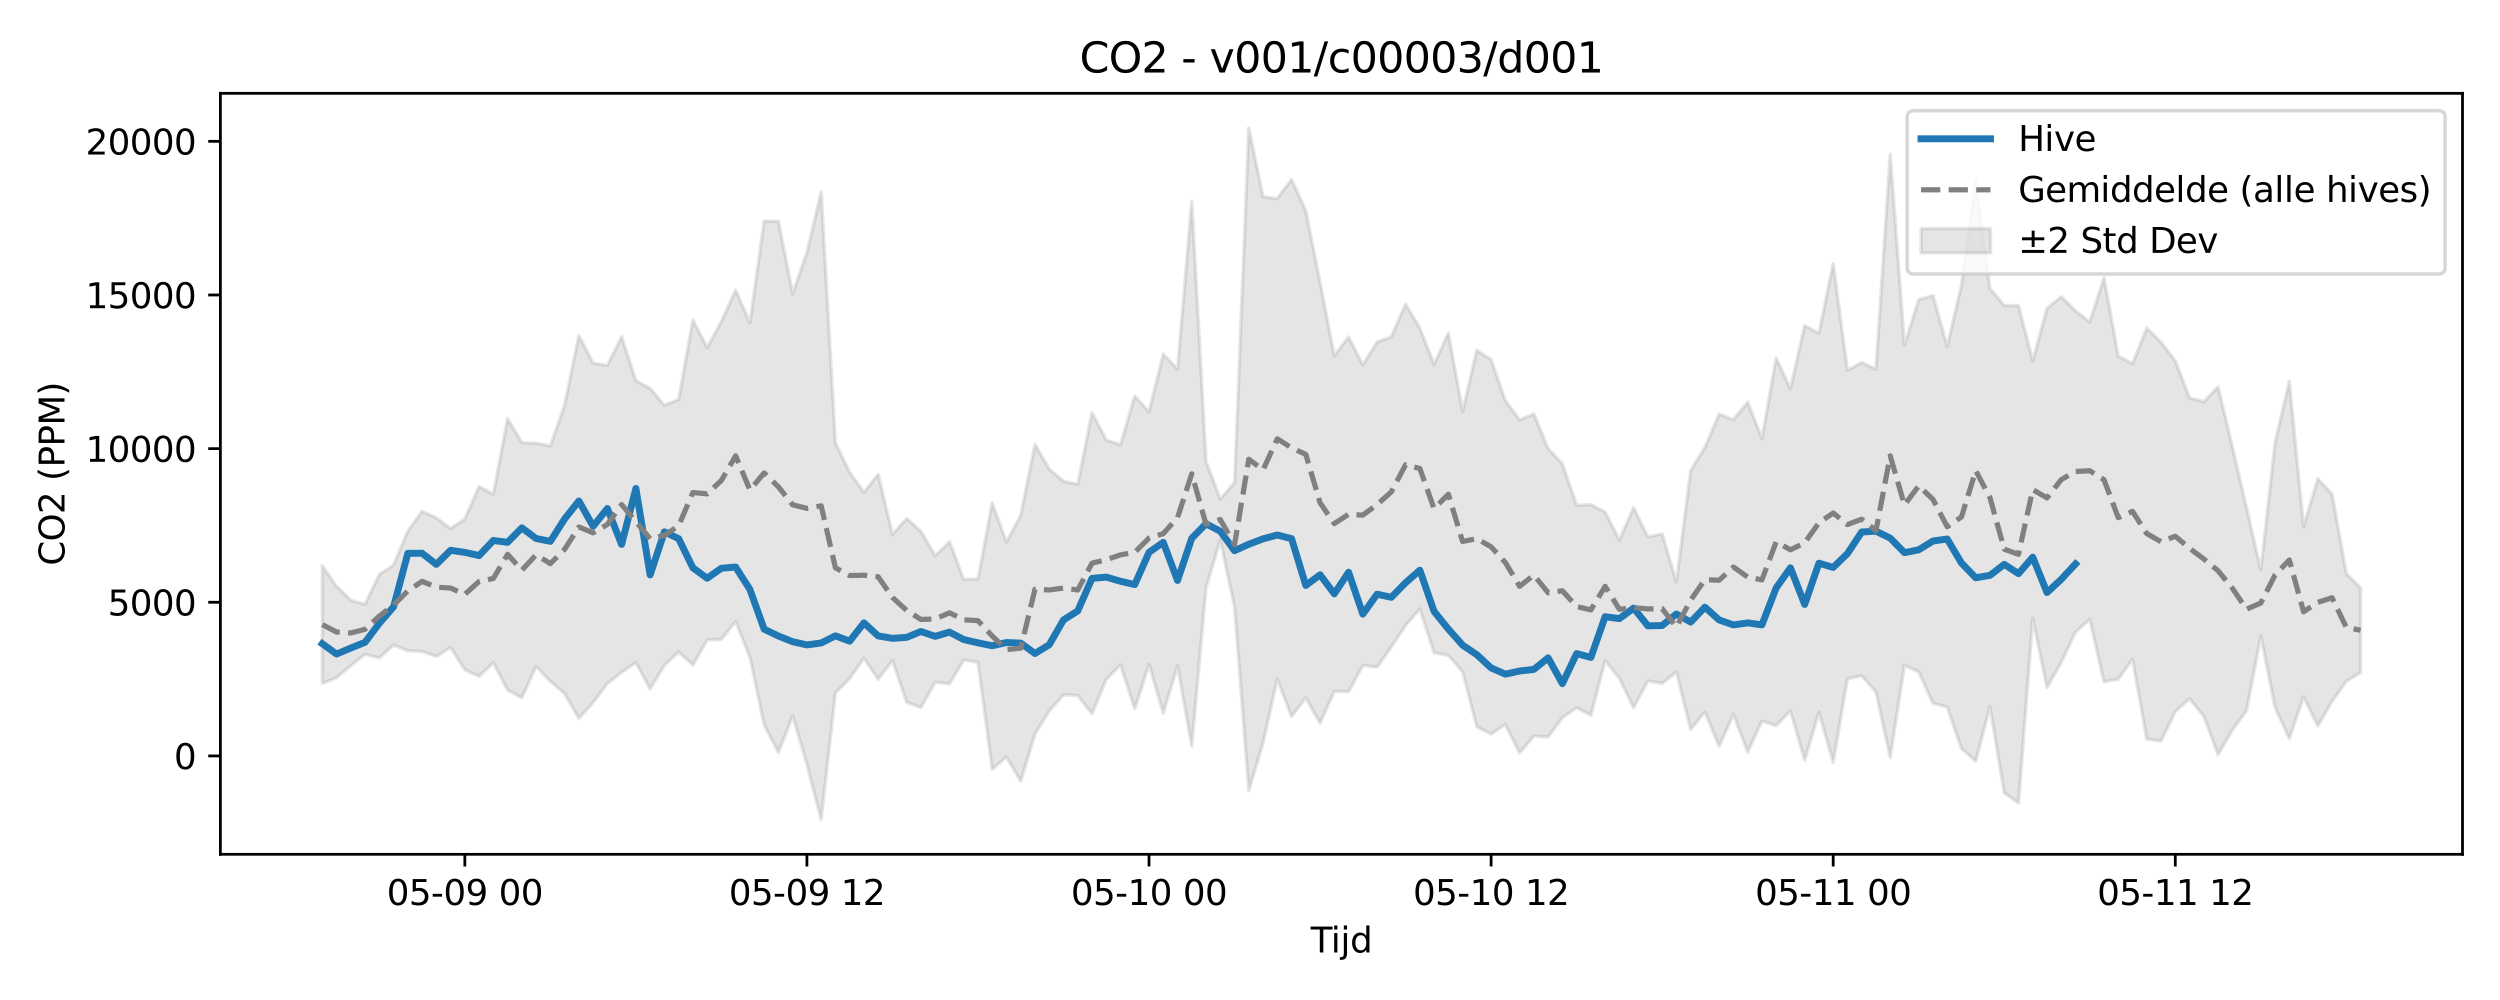 <?xml version="1.0" encoding="utf-8" standalone="no"?>
<!DOCTYPE svg PUBLIC "-//W3C//DTD SVG 1.1//EN"
  "http://www.w3.org/Graphics/SVG/1.1/DTD/svg11.dtd">
<svg xmlns:xlink="http://www.w3.org/1999/xlink" width="720pt" height="288pt" viewBox="0 0 720 288" xmlns="http://www.w3.org/2000/svg" version="1.1">
 <defs>
  <style type="text/css">*{stroke-linejoin: round; stroke-linecap: butt}</style>
 </defs>
 <g id="figure_1">
  <g id="patch_1">
   <path d="M 0 288 
L 720 288 
L 720 0 
L 0 0 
z
" style="fill: #ffffff"/>
  </g>
  <g id="axes_1">
   <g id="patch_2">
    <path d="M 63.47 246.04 
L 709.2 246.04 
L 709.2 26.88 
L 63.47 26.88 
z
" style="fill: #ffffff"/>
   </g>
   <g id="FillBetweenPolyCollection_1">
    <defs>
     <path id="m663a8a422e" d="M 92.821 -125.053 
L 92.821 -91.167 
L 96.926 -92.819 
L 101.032 -96.28 
L 105.137 -99.556 
L 109.242 -98.536 
L 113.347 -102.232 
L 117.452 -100.572 
L 121.557 -100.37 
L 125.662 -98.937 
L 129.767 -101.522 
L 133.872 -95.131 
L 137.977 -93.196 
L 142.082 -97.162 
L 146.187 -89.238 
L 150.293 -87.047 
L 154.398 -96.052 
L 158.503 -91.756 
L 162.608 -88.255 
L 166.713 -81.105 
L 170.818 -85.672 
L 174.923 -91.15 
L 179.028 -94.362 
L 183.133 -97.201 
L 187.238 -89.548 
L 191.343 -96.372 
L 195.449 -100.225 
L 199.554 -96.469 
L 203.659 -103.677 
L 207.764 -103.855 
L 211.869 -109.017 
L 215.974 -98.706 
L 220.079 -79.256 
L 224.184 -71.3 
L 228.289 -81.832 
L 232.394 -67.902 
L 236.499 -51.922 
L 240.604 -88.48 
L 244.71 -92.554 
L 248.815 -98.465 
L 252.92 -92.375 
L 257.025 -97.773 
L 261.13 -85.744 
L 265.235 -84.231 
L 269.34 -91.541 
L 273.445 -91.051 
L 277.55 -97.902 
L 281.655 -97.25 
L 285.76 -66.457 
L 289.865 -70.019 
L 293.971 -63.018 
L 298.076 -76.612 
L 302.181 -83.253 
L 306.286 -87.905 
L 310.391 -87.647 
L 314.496 -82.477 
L 318.601 -92.339 
L 322.706 -96.51 
L 326.811 -83.893 
L 330.916 -96.688 
L 335.021 -82.596 
L 339.127 -96.231 
L 343.232 -73.108 
L 347.337 -118.762 
L 351.442 -132.502 
L 355.547 -113.176 
L 359.652 -60.318 
L 363.757 -74.056 
L 367.862 -92.42 
L 371.967 -81.668 
L 376.072 -87.007 
L 380.177 -79.734 
L 384.282 -88.873 
L 388.388 -88.795 
L 392.493 -96.348 
L 396.598 -95.87 
L 400.703 -101.688 
L 404.808 -107.888 
L 408.913 -112.628 
L 413.018 -99.985 
L 417.123 -99.261 
L 421.228 -94.562 
L 425.333 -78.684 
L 429.438 -76.614 
L 433.543 -79.355 
L 437.649 -71.176 
L 441.754 -76.028 
L 445.859 -75.769 
L 449.964 -81.324 
L 454.069 -84.155 
L 458.174 -82.031 
L 462.279 -97.746 
L 466.384 -92.623 
L 470.489 -84.221 
L 474.594 -91.895 
L 478.699 -91.171 
L 482.805 -94.466 
L 486.91 -77.884 
L 491.015 -82.96 
L 495.12 -73.094 
L 499.225 -82.289 
L 503.33 -71.404 
L 507.435 -80.302 
L 511.54 -79.056 
L 515.645 -83.256 
L 519.75 -69.096 
L 523.855 -82.877 
L 527.96 -68.414 
L 532.066 -92.524 
L 536.171 -93.356 
L 540.276 -88.731 
L 544.381 -69.817 
L 548.486 -96.428 
L 552.591 -94.505 
L 556.696 -85.458 
L 560.801 -84.355 
L 564.906 -72.422 
L 569.011 -68.811 
L 573.116 -84.46 
L 577.221 -59.655 
L 581.327 -56.689 
L 585.432 -109.933 
L 589.537 -90.019 
L 593.642 -97.227 
L 597.747 -105.958 
L 601.852 -109.6 
L 605.957 -91.657 
L 610.062 -92.428 
L 614.167 -98.18 
L 618.272 -75.117 
L 622.377 -74.545 
L 626.483 -83.063 
L 630.588 -86.762 
L 634.693 -81.736 
L 638.798 -70.666 
L 642.903 -77.688 
L 647.008 -83.373 
L 651.113 -104.818 
L 655.218 -84.257 
L 659.323 -75.28 
L 663.428 -87.313 
L 667.533 -78.936 
L 671.638 -86.001 
L 675.744 -91.796 
L 679.849 -94.324 
L 679.849 -118.649 
L 679.849 -118.649 
L 675.744 -122.792 
L 671.638 -145.677 
L 667.533 -150.127 
L 663.428 -136.305 
L 659.323 -178.187 
L 655.218 -160.549 
L 651.113 -123.837 
L 647.008 -141.758 
L 642.903 -159.49 
L 638.798 -176.602 
L 634.693 -172.306 
L 630.588 -173.432 
L 626.483 -184.065 
L 622.377 -189.421 
L 618.272 -193.527 
L 614.167 -183.268 
L 610.062 -185.408 
L 605.957 -208.006 
L 601.852 -195.253 
L 597.747 -198.463 
L 593.642 -202.53 
L 589.537 -199.177 
L 585.432 -184.069 
L 581.327 -200.007 
L 577.221 -199.998 
L 573.116 -204.862 
L 569.011 -236.117 
L 564.906 -205.84 
L 560.801 -188.251 
L 556.696 -202.869 
L 552.591 -201.687 
L 548.486 -188.663 
L 544.381 -243.605 
L 540.276 -181.649 
L 536.171 -183.611 
L 532.066 -181.343 
L 527.96 -212.092 
L 523.855 -192.015 
L 519.75 -194.241 
L 515.645 -176.041 
L 511.54 -184.855 
L 507.435 -161.678 
L 503.33 -172.191 
L 499.225 -167.125 
L 495.12 -168.706 
L 491.015 -159.135 
L 486.91 -152.456 
L 482.805 -120.381 
L 478.699 -134.216 
L 474.594 -133.368 
L 470.489 -141.781 
L 466.384 -132.443 
L 462.279 -140.536 
L 458.174 -142.671 
L 454.069 -142.478 
L 449.964 -154.395 
L 445.859 -158.813 
L 441.754 -168.76 
L 437.649 -167.089 
L 433.543 -172.644 
L 429.438 -184.417 
L 425.333 -187.069 
L 421.228 -169.55 
L 417.123 -192.081 
L 413.018 -183.026 
L 408.913 -193.502 
L 404.808 -200.418 
L 400.703 -191.013 
L 396.598 -189.482 
L 392.493 -182.925 
L 388.388 -190.96 
L 384.282 -185.532 
L 380.177 -206.665 
L 376.072 -227.267 
L 371.967 -236.348 
L 367.862 -230.821 
L 363.757 -231.303 
L 359.652 -251.158 
L 355.547 -149.058 
L 351.442 -144.246 
L 347.337 -155.158 
L 343.232 -229.968 
L 339.127 -181.679 
L 335.021 -186.022 
L 330.916 -169.373 
L 326.811 -173.948 
L 322.706 -159.912 
L 318.601 -161.246 
L 314.496 -169.149 
L 310.391 -148.526 
L 306.286 -149.377 
L 302.181 -152.914 
L 298.076 -159.995 
L 293.971 -139.65 
L 289.865 -131.84 
L 285.76 -143.177 
L 281.655 -121.255 
L 277.55 -121.112 
L 273.445 -131.975 
L 269.34 -127.935 
L 265.235 -134.952 
L 261.13 -138.652 
L 257.025 -134.091 
L 252.92 -151.38 
L 248.815 -146.218 
L 244.71 -151.923 
L 240.604 -160.464 
L 236.499 -232.692 
L 232.394 -215.269 
L 228.289 -203.398 
L 224.184 -224.273 
L 220.079 -224.339 
L 215.974 -195.043 
L 211.869 -204.41 
L 207.764 -195.405 
L 203.659 -187.867 
L 199.554 -195.826 
L 195.449 -172.957 
L 191.343 -171.284 
L 187.238 -176.129 
L 183.133 -178.351 
L 179.028 -191.001 
L 174.923 -182.778 
L 170.818 -183.419 
L 166.713 -191.349 
L 162.608 -171.33 
L 158.503 -159.59 
L 154.398 -160.361 
L 150.293 -160.539 
L 146.187 -167.466 
L 142.082 -145.643 
L 137.977 -147.87 
L 133.872 -138.522 
L 129.767 -135.748 
L 125.662 -138.855 
L 121.557 -140.767 
L 117.452 -135.053 
L 113.347 -125.25 
L 109.242 -122.577 
L 105.137 -113.974 
L 101.032 -115.13 
L 96.926 -119.146 
L 92.821 -125.053 
z
" style="stroke: #808080; stroke-opacity: 0.2"/>
    </defs>
    <g clip-path="url(#pe2723fef71)">
     <use xlink:href="#m663a8a422e" x="0" y="288" style="fill: #808080; fill-opacity: 0.2; stroke: #808080; stroke-opacity: 0.2"/>
    </g>
   </g>
   <g id="matplotlib.axis_1">
    <g id="xtick_1">
     <g id="line2d_1">
      <defs>
       <path id="m490db70108" d="M 0 0 
L 0 3.5 
" style="stroke: #000000; stroke-width: 0.8"/>
      </defs>
      <g>
       <use xlink:href="#m490db70108" x="133.872" y="246.04" style="stroke: #000000; stroke-width: 0.8"/>
      </g>
     </g>
     <g id="text_1">
      <!-- 05-09 00 -->
      <g transform="translate(111.392 260.638) scale(0.1 -0.1)">
       <defs>
        <path id="DejaVuSans-30" d="M 2034 4250 
Q 1547 4250 1301 3770 
Q 1056 3291 1056 2328 
Q 1056 1369 1301 889 
Q 1547 409 2034 409 
Q 2525 409 2770 889 
Q 3016 1369 3016 2328 
Q 3016 3291 2770 3770 
Q 2525 4250 2034 4250 
z
M 2034 4750 
Q 2819 4750 3233 4129 
Q 3647 3509 3647 2328 
Q 3647 1150 3233 529 
Q 2819 -91 2034 -91 
Q 1250 -91 836 529 
Q 422 1150 422 2328 
Q 422 3509 836 4129 
Q 1250 4750 2034 4750 
z
" transform="scale(0.016)"/>
        <path id="DejaVuSans-35" d="M 691 4666 
L 3169 4666 
L 3169 4134 
L 1269 4134 
L 1269 2991 
Q 1406 3038 1543 3061 
Q 1681 3084 1819 3084 
Q 2600 3084 3056 2656 
Q 3513 2228 3513 1497 
Q 3513 744 3044 326 
Q 2575 -91 1722 -91 
Q 1428 -91 1123 -41 
Q 819 9 494 109 
L 494 744 
Q 775 591 1075 516 
Q 1375 441 1709 441 
Q 2250 441 2565 725 
Q 2881 1009 2881 1497 
Q 2881 1984 2565 2268 
Q 2250 2553 1709 2553 
Q 1456 2553 1204 2497 
Q 953 2441 691 2322 
L 691 4666 
z
" transform="scale(0.016)"/>
        <path id="DejaVuSans-2d" d="M 313 2009 
L 1997 2009 
L 1997 1497 
L 313 1497 
L 313 2009 
z
" transform="scale(0.016)"/>
        <path id="DejaVuSans-39" d="M 703 97 
L 703 672 
Q 941 559 1184 500 
Q 1428 441 1663 441 
Q 2288 441 2617 861 
Q 2947 1281 2994 2138 
Q 2813 1869 2534 1725 
Q 2256 1581 1919 1581 
Q 1219 1581 811 2004 
Q 403 2428 403 3163 
Q 403 3881 828 4315 
Q 1253 4750 1959 4750 
Q 2769 4750 3195 4129 
Q 3622 3509 3622 2328 
Q 3622 1225 3098 567 
Q 2575 -91 1691 -91 
Q 1453 -91 1209 -44 
Q 966 3 703 97 
z
M 1959 2075 
Q 2384 2075 2632 2365 
Q 2881 2656 2881 3163 
Q 2881 3666 2632 3958 
Q 2384 4250 1959 4250 
Q 1534 4250 1286 3958 
Q 1038 3666 1038 3163 
Q 1038 2656 1286 2365 
Q 1534 2075 1959 2075 
z
" transform="scale(0.016)"/>
        <path id="DejaVuSans-20" transform="scale(0.016)"/>
       </defs>
       <use xlink:href="#DejaVuSans-30"/>
       <use xlink:href="#DejaVuSans-35" transform="translate(63.623 0)"/>
       <use xlink:href="#DejaVuSans-2d" transform="translate(127.246 0)"/>
       <use xlink:href="#DejaVuSans-30" transform="translate(163.33 0)"/>
       <use xlink:href="#DejaVuSans-39" transform="translate(226.953 0)"/>
       <use xlink:href="#DejaVuSans-20" transform="translate(290.576 0)"/>
       <use xlink:href="#DejaVuSans-30" transform="translate(322.363 0)"/>
       <use xlink:href="#DejaVuSans-30" transform="translate(385.986 0)"/>
      </g>
     </g>
    </g>
    <g id="xtick_2">
     <g id="line2d_2">
      <g>
       <use xlink:href="#m490db70108" x="232.394" y="246.04" style="stroke: #000000; stroke-width: 0.8"/>
      </g>
     </g>
     <g id="text_2">
      <!-- 05-09 12 -->
      <g transform="translate(209.914 260.638) scale(0.1 -0.1)">
       <defs>
        <path id="DejaVuSans-31" d="M 794 531 
L 1825 531 
L 1825 4091 
L 703 3866 
L 703 4441 
L 1819 4666 
L 2450 4666 
L 2450 531 
L 3481 531 
L 3481 0 
L 794 0 
L 794 531 
z
" transform="scale(0.016)"/>
        <path id="DejaVuSans-32" d="M 1228 531 
L 3431 531 
L 3431 0 
L 469 0 
L 469 531 
Q 828 903 1448 1529 
Q 2069 2156 2228 2338 
Q 2531 2678 2651 2914 
Q 2772 3150 2772 3378 
Q 2772 3750 2511 3984 
Q 2250 4219 1831 4219 
Q 1534 4219 1204 4116 
Q 875 4013 500 3803 
L 500 4441 
Q 881 4594 1212 4672 
Q 1544 4750 1819 4750 
Q 2544 4750 2975 4387 
Q 3406 4025 3406 3419 
Q 3406 3131 3298 2873 
Q 3191 2616 2906 2266 
Q 2828 2175 2409 1742 
Q 1991 1309 1228 531 
z
" transform="scale(0.016)"/>
       </defs>
       <use xlink:href="#DejaVuSans-30"/>
       <use xlink:href="#DejaVuSans-35" transform="translate(63.623 0)"/>
       <use xlink:href="#DejaVuSans-2d" transform="translate(127.246 0)"/>
       <use xlink:href="#DejaVuSans-30" transform="translate(163.33 0)"/>
       <use xlink:href="#DejaVuSans-39" transform="translate(226.953 0)"/>
       <use xlink:href="#DejaVuSans-20" transform="translate(290.576 0)"/>
       <use xlink:href="#DejaVuSans-31" transform="translate(322.363 0)"/>
       <use xlink:href="#DejaVuSans-32" transform="translate(385.986 0)"/>
      </g>
     </g>
    </g>
    <g id="xtick_3">
     <g id="line2d_3">
      <g>
       <use xlink:href="#m490db70108" x="330.916" y="246.04" style="stroke: #000000; stroke-width: 0.8"/>
      </g>
     </g>
     <g id="text_3">
      <!-- 05-10 00 -->
      <g transform="translate(308.436 260.638) scale(0.1 -0.1)">
       <use xlink:href="#DejaVuSans-30"/>
       <use xlink:href="#DejaVuSans-35" transform="translate(63.623 0)"/>
       <use xlink:href="#DejaVuSans-2d" transform="translate(127.246 0)"/>
       <use xlink:href="#DejaVuSans-31" transform="translate(163.33 0)"/>
       <use xlink:href="#DejaVuSans-30" transform="translate(226.953 0)"/>
       <use xlink:href="#DejaVuSans-20" transform="translate(290.576 0)"/>
       <use xlink:href="#DejaVuSans-30" transform="translate(322.363 0)"/>
       <use xlink:href="#DejaVuSans-30" transform="translate(385.986 0)"/>
      </g>
     </g>
    </g>
    <g id="xtick_4">
     <g id="line2d_4">
      <g>
       <use xlink:href="#m490db70108" x="429.438" y="246.04" style="stroke: #000000; stroke-width: 0.8"/>
      </g>
     </g>
     <g id="text_4">
      <!-- 05-10 12 -->
      <g transform="translate(406.958 260.638) scale(0.1 -0.1)">
       <use xlink:href="#DejaVuSans-30"/>
       <use xlink:href="#DejaVuSans-35" transform="translate(63.623 0)"/>
       <use xlink:href="#DejaVuSans-2d" transform="translate(127.246 0)"/>
       <use xlink:href="#DejaVuSans-31" transform="translate(163.33 0)"/>
       <use xlink:href="#DejaVuSans-30" transform="translate(226.953 0)"/>
       <use xlink:href="#DejaVuSans-20" transform="translate(290.576 0)"/>
       <use xlink:href="#DejaVuSans-31" transform="translate(322.363 0)"/>
       <use xlink:href="#DejaVuSans-32" transform="translate(385.986 0)"/>
      </g>
     </g>
    </g>
    <g id="xtick_5">
     <g id="line2d_5">
      <g>
       <use xlink:href="#m490db70108" x="527.96" y="246.04" style="stroke: #000000; stroke-width: 0.8"/>
      </g>
     </g>
     <g id="text_5">
      <!-- 05-11 00 -->
      <g transform="translate(505.48 260.638) scale(0.1 -0.1)">
       <use xlink:href="#DejaVuSans-30"/>
       <use xlink:href="#DejaVuSans-35" transform="translate(63.623 0)"/>
       <use xlink:href="#DejaVuSans-2d" transform="translate(127.246 0)"/>
       <use xlink:href="#DejaVuSans-31" transform="translate(163.33 0)"/>
       <use xlink:href="#DejaVuSans-31" transform="translate(226.953 0)"/>
       <use xlink:href="#DejaVuSans-20" transform="translate(290.576 0)"/>
       <use xlink:href="#DejaVuSans-30" transform="translate(322.363 0)"/>
       <use xlink:href="#DejaVuSans-30" transform="translate(385.986 0)"/>
      </g>
     </g>
    </g>
    <g id="xtick_6">
     <g id="line2d_6">
      <g>
       <use xlink:href="#m490db70108" x="626.483" y="246.04" style="stroke: #000000; stroke-width: 0.8"/>
      </g>
     </g>
     <g id="text_6">
      <!-- 05-11 12 -->
      <g transform="translate(604.002 260.638) scale(0.1 -0.1)">
       <use xlink:href="#DejaVuSans-30"/>
       <use xlink:href="#DejaVuSans-35" transform="translate(63.623 0)"/>
       <use xlink:href="#DejaVuSans-2d" transform="translate(127.246 0)"/>
       <use xlink:href="#DejaVuSans-31" transform="translate(163.33 0)"/>
       <use xlink:href="#DejaVuSans-31" transform="translate(226.953 0)"/>
       <use xlink:href="#DejaVuSans-20" transform="translate(290.576 0)"/>
       <use xlink:href="#DejaVuSans-31" transform="translate(322.363 0)"/>
       <use xlink:href="#DejaVuSans-32" transform="translate(385.986 0)"/>
      </g>
     </g>
    </g>
    <g id="text_7">
     <!-- Tijd -->
     <g transform="translate(377.485 274.317) scale(0.1 -0.1)">
      <defs>
       <path id="DejaVuSans-54" d="M -19 4666 
L 3928 4666 
L 3928 4134 
L 2272 4134 
L 2272 0 
L 1638 0 
L 1638 4134 
L -19 4134 
L -19 4666 
z
" transform="scale(0.016)"/>
       <path id="DejaVuSans-69" d="M 603 3500 
L 1178 3500 
L 1178 0 
L 603 0 
L 603 3500 
z
M 603 4863 
L 1178 4863 
L 1178 4134 
L 603 4134 
L 603 4863 
z
" transform="scale(0.016)"/>
       <path id="DejaVuSans-6a" d="M 603 3500 
L 1178 3500 
L 1178 -63 
Q 1178 -731 923 -1031 
Q 669 -1331 103 -1331 
L -116 -1331 
L -116 -844 
L 38 -844 
Q 366 -844 484 -692 
Q 603 -541 603 -63 
L 603 3500 
z
M 603 4863 
L 1178 4863 
L 1178 4134 
L 603 4134 
L 603 4863 
z
" transform="scale(0.016)"/>
       <path id="DejaVuSans-64" d="M 2906 2969 
L 2906 4863 
L 3481 4863 
L 3481 0 
L 2906 0 
L 2906 525 
Q 2725 213 2448 61 
Q 2172 -91 1784 -91 
Q 1150 -91 751 415 
Q 353 922 353 1747 
Q 353 2572 751 3078 
Q 1150 3584 1784 3584 
Q 2172 3584 2448 3432 
Q 2725 3281 2906 2969 
z
M 947 1747 
Q 947 1113 1208 752 
Q 1469 391 1925 391 
Q 2381 391 2643 752 
Q 2906 1113 2906 1747 
Q 2906 2381 2643 2742 
Q 2381 3103 1925 3103 
Q 1469 3103 1208 2742 
Q 947 2381 947 1747 
z
" transform="scale(0.016)"/>
      </defs>
      <use xlink:href="#DejaVuSans-54"/>
      <use xlink:href="#DejaVuSans-69" transform="translate(57.959 0)"/>
      <use xlink:href="#DejaVuSans-6a" transform="translate(85.742 0)"/>
      <use xlink:href="#DejaVuSans-64" transform="translate(113.525 0)"/>
     </g>
    </g>
   </g>
   <g id="matplotlib.axis_2">
    <g id="ytick_1">
     <g id="line2d_7">
      <defs>
       <path id="m92f2c8031c" d="M 0 0 
L -3.5 0 
" style="stroke: #000000; stroke-width: 0.8"/>
      </defs>
      <g>
       <use xlink:href="#m92f2c8031c" x="63.47" y="217.704" style="stroke: #000000; stroke-width: 0.8"/>
      </g>
     </g>
     <g id="text_8">
      <!-- 0 -->
      <g transform="translate(50.108 221.503) scale(0.1 -0.1)">
       <use xlink:href="#DejaVuSans-30"/>
      </g>
     </g>
    </g>
    <g id="ytick_2">
     <g id="line2d_8">
      <g>
       <use xlink:href="#m92f2c8031c" x="63.47" y="173.455" style="stroke: #000000; stroke-width: 0.8"/>
      </g>
     </g>
     <g id="text_9">
      <!-- 5000 -->
      <g transform="translate(31.02 177.254) scale(0.1 -0.1)">
       <use xlink:href="#DejaVuSans-35"/>
       <use xlink:href="#DejaVuSans-30" transform="translate(63.623 0)"/>
       <use xlink:href="#DejaVuSans-30" transform="translate(127.246 0)"/>
       <use xlink:href="#DejaVuSans-30" transform="translate(190.869 0)"/>
      </g>
     </g>
    </g>
    <g id="ytick_3">
     <g id="line2d_9">
      <g>
       <use xlink:href="#m92f2c8031c" x="63.47" y="129.207" style="stroke: #000000; stroke-width: 0.8"/>
      </g>
     </g>
     <g id="text_10">
      <!-- 10000 -->
      <g transform="translate(24.657 133.006) scale(0.1 -0.1)">
       <use xlink:href="#DejaVuSans-31"/>
       <use xlink:href="#DejaVuSans-30" transform="translate(63.623 0)"/>
       <use xlink:href="#DejaVuSans-30" transform="translate(127.246 0)"/>
       <use xlink:href="#DejaVuSans-30" transform="translate(190.869 0)"/>
       <use xlink:href="#DejaVuSans-30" transform="translate(254.492 0)"/>
      </g>
     </g>
    </g>
    <g id="ytick_4">
     <g id="line2d_10">
      <g>
       <use xlink:href="#m92f2c8031c" x="63.47" y="84.958" style="stroke: #000000; stroke-width: 0.8"/>
      </g>
     </g>
     <g id="text_11">
      <!-- 15000 -->
      <g transform="translate(24.657 88.758) scale(0.1 -0.1)">
       <use xlink:href="#DejaVuSans-31"/>
       <use xlink:href="#DejaVuSans-35" transform="translate(63.623 0)"/>
       <use xlink:href="#DejaVuSans-30" transform="translate(127.246 0)"/>
       <use xlink:href="#DejaVuSans-30" transform="translate(190.869 0)"/>
       <use xlink:href="#DejaVuSans-30" transform="translate(254.492 0)"/>
      </g>
     </g>
    </g>
    <g id="ytick_5">
     <g id="line2d_11">
      <g>
       <use xlink:href="#m92f2c8031c" x="63.47" y="40.71" style="stroke: #000000; stroke-width: 0.8"/>
      </g>
     </g>
     <g id="text_12">
      <!-- 20000 -->
      <g transform="translate(24.657 44.509) scale(0.1 -0.1)">
       <use xlink:href="#DejaVuSans-32"/>
       <use xlink:href="#DejaVuSans-30" transform="translate(63.623 0)"/>
       <use xlink:href="#DejaVuSans-30" transform="translate(127.246 0)"/>
       <use xlink:href="#DejaVuSans-30" transform="translate(190.869 0)"/>
       <use xlink:href="#DejaVuSans-30" transform="translate(254.492 0)"/>
      </g>
     </g>
    </g>
    <g id="text_13">
     <!-- CO2 (PPM) -->
     <g transform="translate(18.578 162.903) rotate(-90) scale(0.1 -0.1)">
      <defs>
       <path id="DejaVuSans-43" d="M 4122 4306 
L 4122 3641 
Q 3803 3938 3442 4084 
Q 3081 4231 2675 4231 
Q 1875 4231 1450 3742 
Q 1025 3253 1025 2328 
Q 1025 1406 1450 917 
Q 1875 428 2675 428 
Q 3081 428 3442 575 
Q 3803 722 4122 1019 
L 4122 359 
Q 3791 134 3420 21 
Q 3050 -91 2638 -91 
Q 1578 -91 968 557 
Q 359 1206 359 2328 
Q 359 3453 968 4101 
Q 1578 4750 2638 4750 
Q 3056 4750 3426 4639 
Q 3797 4528 4122 4306 
z
" transform="scale(0.016)"/>
       <path id="DejaVuSans-4f" d="M 2522 4238 
Q 1834 4238 1429 3725 
Q 1025 3213 1025 2328 
Q 1025 1447 1429 934 
Q 1834 422 2522 422 
Q 3209 422 3611 934 
Q 4013 1447 4013 2328 
Q 4013 3213 3611 3725 
Q 3209 4238 2522 4238 
z
M 2522 4750 
Q 3503 4750 4090 4092 
Q 4678 3434 4678 2328 
Q 4678 1225 4090 567 
Q 3503 -91 2522 -91 
Q 1538 -91 948 565 
Q 359 1222 359 2328 
Q 359 3434 948 4092 
Q 1538 4750 2522 4750 
z
" transform="scale(0.016)"/>
       <path id="DejaVuSans-28" d="M 1984 4856 
Q 1566 4138 1362 3434 
Q 1159 2731 1159 2009 
Q 1159 1288 1364 580 
Q 1569 -128 1984 -844 
L 1484 -844 
Q 1016 -109 783 600 
Q 550 1309 550 2009 
Q 550 2706 781 3412 
Q 1013 4119 1484 4856 
L 1984 4856 
z
" transform="scale(0.016)"/>
       <path id="DejaVuSans-50" d="M 1259 4147 
L 1259 2394 
L 2053 2394 
Q 2494 2394 2734 2622 
Q 2975 2850 2975 3272 
Q 2975 3691 2734 3919 
Q 2494 4147 2053 4147 
L 1259 4147 
z
M 628 4666 
L 2053 4666 
Q 2838 4666 3239 4311 
Q 3641 3956 3641 3272 
Q 3641 2581 3239 2228 
Q 2838 1875 2053 1875 
L 1259 1875 
L 1259 0 
L 628 0 
L 628 4666 
z
" transform="scale(0.016)"/>
       <path id="DejaVuSans-4d" d="M 628 4666 
L 1569 4666 
L 2759 1491 
L 3956 4666 
L 4897 4666 
L 4897 0 
L 4281 0 
L 4281 4097 
L 3078 897 
L 2444 897 
L 1241 4097 
L 1241 0 
L 628 0 
L 628 4666 
z
" transform="scale(0.016)"/>
       <path id="DejaVuSans-29" d="M 513 4856 
L 1013 4856 
Q 1481 4119 1714 3412 
Q 1947 2706 1947 2009 
Q 1947 1309 1714 600 
Q 1481 -109 1013 -844 
L 513 -844 
Q 928 -128 1133 580 
Q 1338 1288 1338 2009 
Q 1338 2731 1133 3434 
Q 928 4138 513 4856 
z
" transform="scale(0.016)"/>
      </defs>
      <use xlink:href="#DejaVuSans-43"/>
      <use xlink:href="#DejaVuSans-4f" transform="translate(69.824 0)"/>
      <use xlink:href="#DejaVuSans-32" transform="translate(148.535 0)"/>
      <use xlink:href="#DejaVuSans-20" transform="translate(212.158 0)"/>
      <use xlink:href="#DejaVuSans-28" transform="translate(243.945 0)"/>
      <use xlink:href="#DejaVuSans-50" transform="translate(282.959 0)"/>
      <use xlink:href="#DejaVuSans-50" transform="translate(343.262 0)"/>
      <use xlink:href="#DejaVuSans-4d" transform="translate(403.564 0)"/>
      <use xlink:href="#DejaVuSans-29" transform="translate(489.844 0)"/>
     </g>
    </g>
   </g>
   <g id="line2d_12">
    <path d="M 92.821 185.393 
L 96.926 188.37 
L 101.032 186.638 
L 105.137 184.975 
L 109.242 179.503 
L 113.347 174.762 
L 117.452 159.367 
L 121.557 159.328 
L 125.662 162.535 
L 129.767 158.487 
L 133.872 159.086 
L 137.977 160.007 
L 142.082 155.661 
L 146.187 156.19 
L 150.293 152.024 
L 154.398 155.092 
L 158.503 155.903 
L 162.608 149.452 
L 166.713 144.284 
L 170.818 151.573 
L 174.923 146.455 
L 179.028 156.782 
L 183.133 140.685 
L 187.238 165.57 
L 191.343 153.163 
L 195.449 155.136 
L 199.554 163.538 
L 203.659 166.532 
L 207.764 163.65 
L 211.869 163.311 
L 215.974 169.768 
L 220.079 181.219 
L 224.184 183.169 
L 228.289 184.818 
L 232.394 185.733 
L 236.499 185.184 
L 240.604 183.119 
L 244.71 184.65 
L 248.815 179.387 
L 252.92 183.152 
L 257.025 183.836 
L 261.13 183.559 
L 265.235 181.868 
L 269.34 183.27 
L 273.445 182.045 
L 277.55 184.193 
L 281.655 185.137 
L 285.76 185.981 
L 289.865 185.042 
L 293.971 185.216 
L 298.076 188.208 
L 302.181 185.688 
L 306.286 178.538 
L 310.391 175.948 
L 314.496 166.576 
L 318.601 166.207 
L 322.706 167.408 
L 326.811 168.358 
L 330.916 159.075 
L 335.021 156.198 
L 339.127 167.169 
L 343.232 155.015 
L 347.337 150.847 
L 351.442 152.998 
L 355.547 158.594 
L 359.652 156.743 
L 363.757 155.178 
L 367.862 154.089 
L 371.967 155.139 
L 376.072 168.606 
L 380.177 165.541 
L 384.282 171.022 
L 388.388 164.806 
L 392.493 176.856 
L 396.598 171.125 
L 400.703 172.022 
L 404.808 167.827 
L 408.913 164.222 
L 413.018 176.084 
L 417.123 181.175 
L 421.228 185.798 
L 425.333 188.562 
L 429.438 192.358 
L 433.543 194.158 
L 437.649 193.252 
L 441.754 192.78 
L 445.859 189.47 
L 449.964 196.885 
L 454.069 188.239 
L 458.174 189.335 
L 462.279 177.609 
L 466.384 178.163 
L 470.489 175.134 
L 474.594 180.246 
L 478.699 180.149 
L 482.805 176.833 
L 486.91 179.16 
L 491.015 174.868 
L 495.12 178.553 
L 499.225 179.98 
L 503.33 179.393 
L 507.435 179.957 
L 511.54 169.308 
L 515.645 163.529 
L 519.75 174.075 
L 523.855 162.201 
L 527.96 163.417 
L 532.066 159.434 
L 536.171 153.216 
L 540.276 152.971 
L 544.381 154.977 
L 548.486 159.166 
L 552.591 158.349 
L 556.696 155.806 
L 560.801 155.24 
L 564.906 162.163 
L 569.011 166.402 
L 573.116 165.7 
L 577.221 162.535 
L 581.327 165.207 
L 585.432 160.464 
L 589.537 170.65 
L 593.642 166.836 
L 597.747 162.411 
" clip-path="url(#pe2723fef71)" style="fill: none; stroke: #1f77b4; stroke-width: 2; stroke-linecap: square"/>
   </g>
   <g id="line2d_13">
    <path d="M 92.821 179.89 
L 96.926 182.017 
L 101.032 182.295 
L 105.137 181.235 
L 109.242 177.444 
L 113.347 174.259 
L 117.452 170.188 
L 121.557 167.432 
L 125.662 169.104 
L 129.767 169.365 
L 133.872 171.174 
L 137.977 167.467 
L 142.082 166.597 
L 146.187 159.648 
L 150.293 164.207 
L 154.398 159.793 
L 158.503 162.327 
L 162.608 158.208 
L 166.713 151.773 
L 170.818 153.454 
L 174.923 151.036 
L 179.028 145.318 
L 187.238 155.161 
L 191.343 154.172 
L 195.449 151.409 
L 199.554 141.853 
L 203.659 142.228 
L 207.764 138.37 
L 211.869 131.287 
L 215.974 141.126 
L 220.079 136.202 
L 224.184 140.213 
L 228.289 145.385 
L 232.394 146.414 
L 236.499 145.693 
L 240.604 163.528 
L 244.71 165.762 
L 248.815 165.659 
L 252.92 166.122 
L 257.025 172.068 
L 261.13 175.802 
L 265.235 178.409 
L 269.34 178.262 
L 273.445 176.487 
L 277.55 178.493 
L 281.655 178.747 
L 285.76 183.183 
L 289.865 187.071 
L 293.971 186.666 
L 298.076 169.696 
L 302.181 169.917 
L 306.286 169.359 
L 310.391 169.914 
L 314.496 162.187 
L 318.601 161.208 
L 322.706 159.789 
L 326.811 159.079 
L 330.916 154.969 
L 335.021 153.691 
L 339.127 149.045 
L 343.232 136.462 
L 347.337 151.04 
L 351.442 149.626 
L 355.547 156.883 
L 359.652 132.262 
L 363.757 135.321 
L 367.862 126.379 
L 371.967 128.992 
L 376.072 130.863 
L 380.177 144.8 
L 384.282 150.798 
L 388.388 148.122 
L 392.493 148.363 
L 396.598 145.324 
L 400.703 141.649 
L 404.808 133.847 
L 408.913 134.935 
L 413.018 146.495 
L 417.123 142.329 
L 421.228 155.944 
L 425.333 155.123 
L 429.438 157.485 
L 433.543 162 
L 437.649 168.867 
L 441.754 165.606 
L 445.859 170.709 
L 449.964 170.14 
L 454.069 174.684 
L 458.174 175.649 
L 462.279 168.859 
L 466.384 175.467 
L 470.489 174.999 
L 474.594 175.369 
L 478.699 175.307 
L 482.805 180.576 
L 486.91 172.83 
L 491.015 166.952 
L 495.12 167.1 
L 499.225 163.293 
L 503.33 166.203 
L 507.435 167.01 
L 511.54 156.044 
L 515.645 158.351 
L 519.75 156.332 
L 523.855 150.554 
L 527.96 147.747 
L 532.066 151.067 
L 536.171 149.517 
L 540.276 152.81 
L 544.381 131.289 
L 548.486 145.454 
L 552.591 139.904 
L 556.696 143.837 
L 560.801 151.697 
L 564.906 148.869 
L 569.011 135.536 
L 573.116 143.339 
L 577.221 158.173 
L 581.327 159.652 
L 585.432 140.999 
L 589.537 143.402 
L 593.642 138.121 
L 597.747 135.789 
L 601.852 135.573 
L 605.957 138.168 
L 610.062 149.082 
L 614.167 147.276 
L 618.272 153.678 
L 622.377 156.017 
L 626.483 154.436 
L 630.588 157.903 
L 634.693 160.979 
L 638.798 164.366 
L 642.903 169.411 
L 647.008 175.435 
L 651.113 173.673 
L 655.218 165.597 
L 659.323 161.267 
L 663.428 176.191 
L 667.533 173.469 
L 671.638 172.161 
L 675.744 180.706 
L 679.849 181.514 
L 679.849 181.514 
" clip-path="url(#pe2723fef71)" style="fill: none; stroke-dasharray: 5.55,2.4; stroke-dashoffset: 0; stroke: #808080; stroke-width: 1.5"/>
   </g>
   <g id="patch_3">
    <path d="M 63.47 246.04 
L 63.47 26.88 
" style="fill: none; stroke: #000000; stroke-width: 0.8; stroke-linejoin: miter; stroke-linecap: square"/>
   </g>
   <g id="patch_4">
    <path d="M 709.2 246.04 
L 709.2 26.88 
" style="fill: none; stroke: #000000; stroke-width: 0.8; stroke-linejoin: miter; stroke-linecap: square"/>
   </g>
   <g id="patch_5">
    <path d="M 63.47 246.04 
L 709.2 246.04 
" style="fill: none; stroke: #000000; stroke-width: 0.8; stroke-linejoin: miter; stroke-linecap: square"/>
   </g>
   <g id="patch_6">
    <path d="M 63.47 26.88 
L 709.2 26.88 
" style="fill: none; stroke: #000000; stroke-width: 0.8; stroke-linejoin: miter; stroke-linecap: square"/>
   </g>
   <g id="text_14">
    <!-- CO2 - v001/c00003/d001 -->
    <g transform="translate(310.932 20.88) scale(0.12 -0.12)">
     <defs>
      <path id="DejaVuSans-76" d="M 191 3500 
L 800 3500 
L 1894 563 
L 2988 3500 
L 3597 3500 
L 2284 0 
L 1503 0 
L 191 3500 
z
" transform="scale(0.016)"/>
      <path id="DejaVuSans-2f" d="M 1625 4666 
L 2156 4666 
L 531 -594 
L 0 -594 
L 1625 4666 
z
" transform="scale(0.016)"/>
      <path id="DejaVuSans-63" d="M 3122 3366 
L 3122 2828 
Q 2878 2963 2633 3030 
Q 2388 3097 2138 3097 
Q 1578 3097 1268 2742 
Q 959 2388 959 1747 
Q 959 1106 1268 751 
Q 1578 397 2138 397 
Q 2388 397 2633 464 
Q 2878 531 3122 666 
L 3122 134 
Q 2881 22 2623 -34 
Q 2366 -91 2075 -91 
Q 1284 -91 818 406 
Q 353 903 353 1747 
Q 353 2603 823 3093 
Q 1294 3584 2113 3584 
Q 2378 3584 2631 3529 
Q 2884 3475 3122 3366 
z
" transform="scale(0.016)"/>
      <path id="DejaVuSans-33" d="M 2597 2516 
Q 3050 2419 3304 2112 
Q 3559 1806 3559 1356 
Q 3559 666 3084 287 
Q 2609 -91 1734 -91 
Q 1441 -91 1130 -33 
Q 819 25 488 141 
L 488 750 
Q 750 597 1062 519 
Q 1375 441 1716 441 
Q 2309 441 2620 675 
Q 2931 909 2931 1356 
Q 2931 1769 2642 2001 
Q 2353 2234 1838 2234 
L 1294 2234 
L 1294 2753 
L 1863 2753 
Q 2328 2753 2575 2939 
Q 2822 3125 2822 3475 
Q 2822 3834 2567 4026 
Q 2313 4219 1838 4219 
Q 1578 4219 1281 4162 
Q 984 4106 628 3988 
L 628 4550 
Q 988 4650 1302 4700 
Q 1616 4750 1894 4750 
Q 2613 4750 3031 4423 
Q 3450 4097 3450 3541 
Q 3450 3153 3228 2886 
Q 3006 2619 2597 2516 
z
" transform="scale(0.016)"/>
     </defs>
     <use xlink:href="#DejaVuSans-43"/>
     <use xlink:href="#DejaVuSans-4f" transform="translate(69.824 0)"/>
     <use xlink:href="#DejaVuSans-32" transform="translate(148.535 0)"/>
     <use xlink:href="#DejaVuSans-20" transform="translate(212.158 0)"/>
     <use xlink:href="#DejaVuSans-2d" transform="translate(243.945 0)"/>
     <use xlink:href="#DejaVuSans-20" transform="translate(280.029 0)"/>
     <use xlink:href="#DejaVuSans-76" transform="translate(311.816 0)"/>
     <use xlink:href="#DejaVuSans-30" transform="translate(370.996 0)"/>
     <use xlink:href="#DejaVuSans-30" transform="translate(434.619 0)"/>
     <use xlink:href="#DejaVuSans-31" transform="translate(498.242 0)"/>
     <use xlink:href="#DejaVuSans-2f" transform="translate(561.865 0)"/>
     <use xlink:href="#DejaVuSans-63" transform="translate(595.557 0)"/>
     <use xlink:href="#DejaVuSans-30" transform="translate(650.537 0)"/>
     <use xlink:href="#DejaVuSans-30" transform="translate(714.16 0)"/>
     <use xlink:href="#DejaVuSans-30" transform="translate(777.783 0)"/>
     <use xlink:href="#DejaVuSans-30" transform="translate(841.406 0)"/>
     <use xlink:href="#DejaVuSans-33" transform="translate(905.029 0)"/>
     <use xlink:href="#DejaVuSans-2f" transform="translate(968.652 0)"/>
     <use xlink:href="#DejaVuSans-64" transform="translate(1002.344 0)"/>
     <use xlink:href="#DejaVuSans-30" transform="translate(1065.82 0)"/>
     <use xlink:href="#DejaVuSans-30" transform="translate(1129.443 0)"/>
     <use xlink:href="#DejaVuSans-31" transform="translate(1193.066 0)"/>
    </g>
   </g>
   <g id="legend_1">
    <g id="patch_7">
     <path d="M 551.256 78.914 
L 702.2 78.914 
Q 704.2 78.914 704.2 76.914 
L 704.2 33.88 
Q 704.2 31.88 702.2 31.88 
L 551.256 31.88 
Q 549.256 31.88 549.256 33.88 
L 549.256 76.914 
Q 549.256 78.914 551.256 78.914 
z
" style="fill: #ffffff; opacity: 0.8; stroke: #cccccc; stroke-linejoin: miter"/>
    </g>
    <g id="line2d_14">
     <path d="M 553.256 39.978 
L 563.256 39.978 
L 573.256 39.978 
" style="fill: none; stroke: #1f77b4; stroke-width: 2; stroke-linecap: square"/>
    </g>
    <g id="text_15">
     <!-- Hive -->
     <g transform="translate(581.256 43.478) scale(0.1 -0.1)">
      <defs>
       <path id="DejaVuSans-48" d="M 628 4666 
L 1259 4666 
L 1259 2753 
L 3553 2753 
L 3553 4666 
L 4184 4666 
L 4184 0 
L 3553 0 
L 3553 2222 
L 1259 2222 
L 1259 0 
L 628 0 
L 628 4666 
z
" transform="scale(0.016)"/>
       <path id="DejaVuSans-65" d="M 3597 1894 
L 3597 1613 
L 953 1613 
Q 991 1019 1311 708 
Q 1631 397 2203 397 
Q 2534 397 2845 478 
Q 3156 559 3463 722 
L 3463 178 
Q 3153 47 2828 -22 
Q 2503 -91 2169 -91 
Q 1331 -91 842 396 
Q 353 884 353 1716 
Q 353 2575 817 3079 
Q 1281 3584 2069 3584 
Q 2775 3584 3186 3129 
Q 3597 2675 3597 1894 
z
M 3022 2063 
Q 3016 2534 2758 2815 
Q 2500 3097 2075 3097 
Q 1594 3097 1305 2825 
Q 1016 2553 972 2059 
L 3022 2063 
z
" transform="scale(0.016)"/>
      </defs>
      <use xlink:href="#DejaVuSans-48"/>
      <use xlink:href="#DejaVuSans-69" transform="translate(75.195 0)"/>
      <use xlink:href="#DejaVuSans-76" transform="translate(102.979 0)"/>
      <use xlink:href="#DejaVuSans-65" transform="translate(162.158 0)"/>
     </g>
    </g>
    <g id="line2d_15">
     <path d="M 553.256 54.657 
L 563.256 54.657 
L 573.256 54.657 
" style="fill: none; stroke-dasharray: 5.55,2.4; stroke-dashoffset: 0; stroke: #808080; stroke-width: 1.5"/>
    </g>
    <g id="text_16">
     <!-- Gemiddelde (alle hives) -->
     <g transform="translate(581.256 58.157) scale(0.1 -0.1)">
      <defs>
       <path id="DejaVuSans-47" d="M 3809 666 
L 3809 1919 
L 2778 1919 
L 2778 2438 
L 4434 2438 
L 4434 434 
Q 4069 175 3628 42 
Q 3188 -91 2688 -91 
Q 1594 -91 976 548 
Q 359 1188 359 2328 
Q 359 3472 976 4111 
Q 1594 4750 2688 4750 
Q 3144 4750 3555 4637 
Q 3966 4525 4313 4306 
L 4313 3634 
Q 3963 3931 3569 4081 
Q 3175 4231 2741 4231 
Q 1884 4231 1454 3753 
Q 1025 3275 1025 2328 
Q 1025 1384 1454 906 
Q 1884 428 2741 428 
Q 3075 428 3337 486 
Q 3600 544 3809 666 
z
" transform="scale(0.016)"/>
       <path id="DejaVuSans-6d" d="M 3328 2828 
Q 3544 3216 3844 3400 
Q 4144 3584 4550 3584 
Q 5097 3584 5394 3201 
Q 5691 2819 5691 2113 
L 5691 0 
L 5113 0 
L 5113 2094 
Q 5113 2597 4934 2840 
Q 4756 3084 4391 3084 
Q 3944 3084 3684 2787 
Q 3425 2491 3425 1978 
L 3425 0 
L 2847 0 
L 2847 2094 
Q 2847 2600 2669 2842 
Q 2491 3084 2119 3084 
Q 1678 3084 1418 2786 
Q 1159 2488 1159 1978 
L 1159 0 
L 581 0 
L 581 3500 
L 1159 3500 
L 1159 2956 
Q 1356 3278 1631 3431 
Q 1906 3584 2284 3584 
Q 2666 3584 2933 3390 
Q 3200 3197 3328 2828 
z
" transform="scale(0.016)"/>
       <path id="DejaVuSans-6c" d="M 603 4863 
L 1178 4863 
L 1178 0 
L 603 0 
L 603 4863 
z
" transform="scale(0.016)"/>
       <path id="DejaVuSans-61" d="M 2194 1759 
Q 1497 1759 1228 1600 
Q 959 1441 959 1056 
Q 959 750 1161 570 
Q 1363 391 1709 391 
Q 2188 391 2477 730 
Q 2766 1069 2766 1631 
L 2766 1759 
L 2194 1759 
z
M 3341 1997 
L 3341 0 
L 2766 0 
L 2766 531 
Q 2569 213 2275 61 
Q 1981 -91 1556 -91 
Q 1019 -91 701 211 
Q 384 513 384 1019 
Q 384 1609 779 1909 
Q 1175 2209 1959 2209 
L 2766 2209 
L 2766 2266 
Q 2766 2663 2505 2880 
Q 2244 3097 1772 3097 
Q 1472 3097 1187 3025 
Q 903 2953 641 2809 
L 641 3341 
Q 956 3463 1253 3523 
Q 1550 3584 1831 3584 
Q 2591 3584 2966 3190 
Q 3341 2797 3341 1997 
z
" transform="scale(0.016)"/>
       <path id="DejaVuSans-68" d="M 3513 2113 
L 3513 0 
L 2938 0 
L 2938 2094 
Q 2938 2591 2744 2837 
Q 2550 3084 2163 3084 
Q 1697 3084 1428 2787 
Q 1159 2491 1159 1978 
L 1159 0 
L 581 0 
L 581 4863 
L 1159 4863 
L 1159 2956 
Q 1366 3272 1645 3428 
Q 1925 3584 2291 3584 
Q 2894 3584 3203 3211 
Q 3513 2838 3513 2113 
z
" transform="scale(0.016)"/>
       <path id="DejaVuSans-73" d="M 2834 3397 
L 2834 2853 
Q 2591 2978 2328 3040 
Q 2066 3103 1784 3103 
Q 1356 3103 1142 2972 
Q 928 2841 928 2578 
Q 928 2378 1081 2264 
Q 1234 2150 1697 2047 
L 1894 2003 
Q 2506 1872 2764 1633 
Q 3022 1394 3022 966 
Q 3022 478 2636 193 
Q 2250 -91 1575 -91 
Q 1294 -91 989 -36 
Q 684 19 347 128 
L 347 722 
Q 666 556 975 473 
Q 1284 391 1588 391 
Q 1994 391 2212 530 
Q 2431 669 2431 922 
Q 2431 1156 2273 1281 
Q 2116 1406 1581 1522 
L 1381 1569 
Q 847 1681 609 1914 
Q 372 2147 372 2553 
Q 372 3047 722 3315 
Q 1072 3584 1716 3584 
Q 2034 3584 2315 3537 
Q 2597 3491 2834 3397 
z
" transform="scale(0.016)"/>
      </defs>
      <use xlink:href="#DejaVuSans-47"/>
      <use xlink:href="#DejaVuSans-65" transform="translate(77.49 0)"/>
      <use xlink:href="#DejaVuSans-6d" transform="translate(139.014 0)"/>
      <use xlink:href="#DejaVuSans-69" transform="translate(236.426 0)"/>
      <use xlink:href="#DejaVuSans-64" transform="translate(264.209 0)"/>
      <use xlink:href="#DejaVuSans-64" transform="translate(327.686 0)"/>
      <use xlink:href="#DejaVuSans-65" transform="translate(391.162 0)"/>
      <use xlink:href="#DejaVuSans-6c" transform="translate(452.686 0)"/>
      <use xlink:href="#DejaVuSans-64" transform="translate(480.469 0)"/>
      <use xlink:href="#DejaVuSans-65" transform="translate(543.945 0)"/>
      <use xlink:href="#DejaVuSans-20" transform="translate(605.469 0)"/>
      <use xlink:href="#DejaVuSans-28" transform="translate(637.256 0)"/>
      <use xlink:href="#DejaVuSans-61" transform="translate(676.27 0)"/>
      <use xlink:href="#DejaVuSans-6c" transform="translate(737.549 0)"/>
      <use xlink:href="#DejaVuSans-6c" transform="translate(765.332 0)"/>
      <use xlink:href="#DejaVuSans-65" transform="translate(793.115 0)"/>
      <use xlink:href="#DejaVuSans-20" transform="translate(854.639 0)"/>
      <use xlink:href="#DejaVuSans-68" transform="translate(886.426 0)"/>
      <use xlink:href="#DejaVuSans-69" transform="translate(949.805 0)"/>
      <use xlink:href="#DejaVuSans-76" transform="translate(977.588 0)"/>
      <use xlink:href="#DejaVuSans-65" transform="translate(1036.768 0)"/>
      <use xlink:href="#DejaVuSans-73" transform="translate(1098.291 0)"/>
      <use xlink:href="#DejaVuSans-29" transform="translate(1150.391 0)"/>
     </g>
    </g>
    <g id="patch_8">
     <path d="M 553.256 72.835 
L 573.256 72.835 
L 573.256 65.835 
L 553.256 65.835 
z
" style="fill: #808080; fill-opacity: 0.2; stroke: #808080; stroke-opacity: 0.2; stroke-linejoin: miter"/>
    </g>
    <g id="text_17">
     <!-- ±2 Std Dev -->
     <g transform="translate(581.256 72.835) scale(0.1 -0.1)">
      <defs>
       <path id="DejaVuSans-b1" d="M 2944 4013 
L 2944 2803 
L 4684 2803 
L 4684 2272 
L 2944 2272 
L 2944 1063 
L 2419 1063 
L 2419 2272 
L 678 2272 
L 678 2803 
L 2419 2803 
L 2419 4013 
L 2944 4013 
z
M 678 531 
L 4684 531 
L 4684 0 
L 678 0 
L 678 531 
z
" transform="scale(0.016)"/>
       <path id="DejaVuSans-53" d="M 3425 4513 
L 3425 3897 
Q 3066 4069 2747 4153 
Q 2428 4238 2131 4238 
Q 1616 4238 1336 4038 
Q 1056 3838 1056 3469 
Q 1056 3159 1242 3001 
Q 1428 2844 1947 2747 
L 2328 2669 
Q 3034 2534 3370 2195 
Q 3706 1856 3706 1288 
Q 3706 609 3251 259 
Q 2797 -91 1919 -91 
Q 1588 -91 1214 -16 
Q 841 59 441 206 
L 441 856 
Q 825 641 1194 531 
Q 1563 422 1919 422 
Q 2459 422 2753 634 
Q 3047 847 3047 1241 
Q 3047 1584 2836 1778 
Q 2625 1972 2144 2069 
L 1759 2144 
Q 1053 2284 737 2584 
Q 422 2884 422 3419 
Q 422 4038 858 4394 
Q 1294 4750 2059 4750 
Q 2388 4750 2728 4690 
Q 3069 4631 3425 4513 
z
" transform="scale(0.016)"/>
       <path id="DejaVuSans-74" d="M 1172 4494 
L 1172 3500 
L 2356 3500 
L 2356 3053 
L 1172 3053 
L 1172 1153 
Q 1172 725 1289 603 
Q 1406 481 1766 481 
L 2356 481 
L 2356 0 
L 1766 0 
Q 1100 0 847 248 
Q 594 497 594 1153 
L 594 3053 
L 172 3053 
L 172 3500 
L 594 3500 
L 594 4494 
L 1172 4494 
z
" transform="scale(0.016)"/>
       <path id="DejaVuSans-44" d="M 1259 4147 
L 1259 519 
L 2022 519 
Q 2988 519 3436 956 
Q 3884 1394 3884 2338 
Q 3884 3275 3436 3711 
Q 2988 4147 2022 4147 
L 1259 4147 
z
M 628 4666 
L 1925 4666 
Q 3281 4666 3915 4102 
Q 4550 3538 4550 2338 
Q 4550 1131 3912 565 
Q 3275 0 1925 0 
L 628 0 
L 628 4666 
z
" transform="scale(0.016)"/>
      </defs>
      <use xlink:href="#DejaVuSans-b1"/>
      <use xlink:href="#DejaVuSans-32" transform="translate(83.789 0)"/>
      <use xlink:href="#DejaVuSans-20" transform="translate(147.412 0)"/>
      <use xlink:href="#DejaVuSans-53" transform="translate(179.199 0)"/>
      <use xlink:href="#DejaVuSans-74" transform="translate(242.676 0)"/>
      <use xlink:href="#DejaVuSans-64" transform="translate(281.885 0)"/>
      <use xlink:href="#DejaVuSans-20" transform="translate(345.361 0)"/>
      <use xlink:href="#DejaVuSans-44" transform="translate(377.148 0)"/>
      <use xlink:href="#DejaVuSans-65" transform="translate(454.15 0)"/>
      <use xlink:href="#DejaVuSans-76" transform="translate(515.674 0)"/>
     </g>
    </g>
   </g>
  </g>
 </g>
 <defs>
  <clipPath id="pe2723fef71">
   <rect x="63.47" y="26.88" width="645.73" height="219.16"/>
  </clipPath>
 </defs>
</svg>
